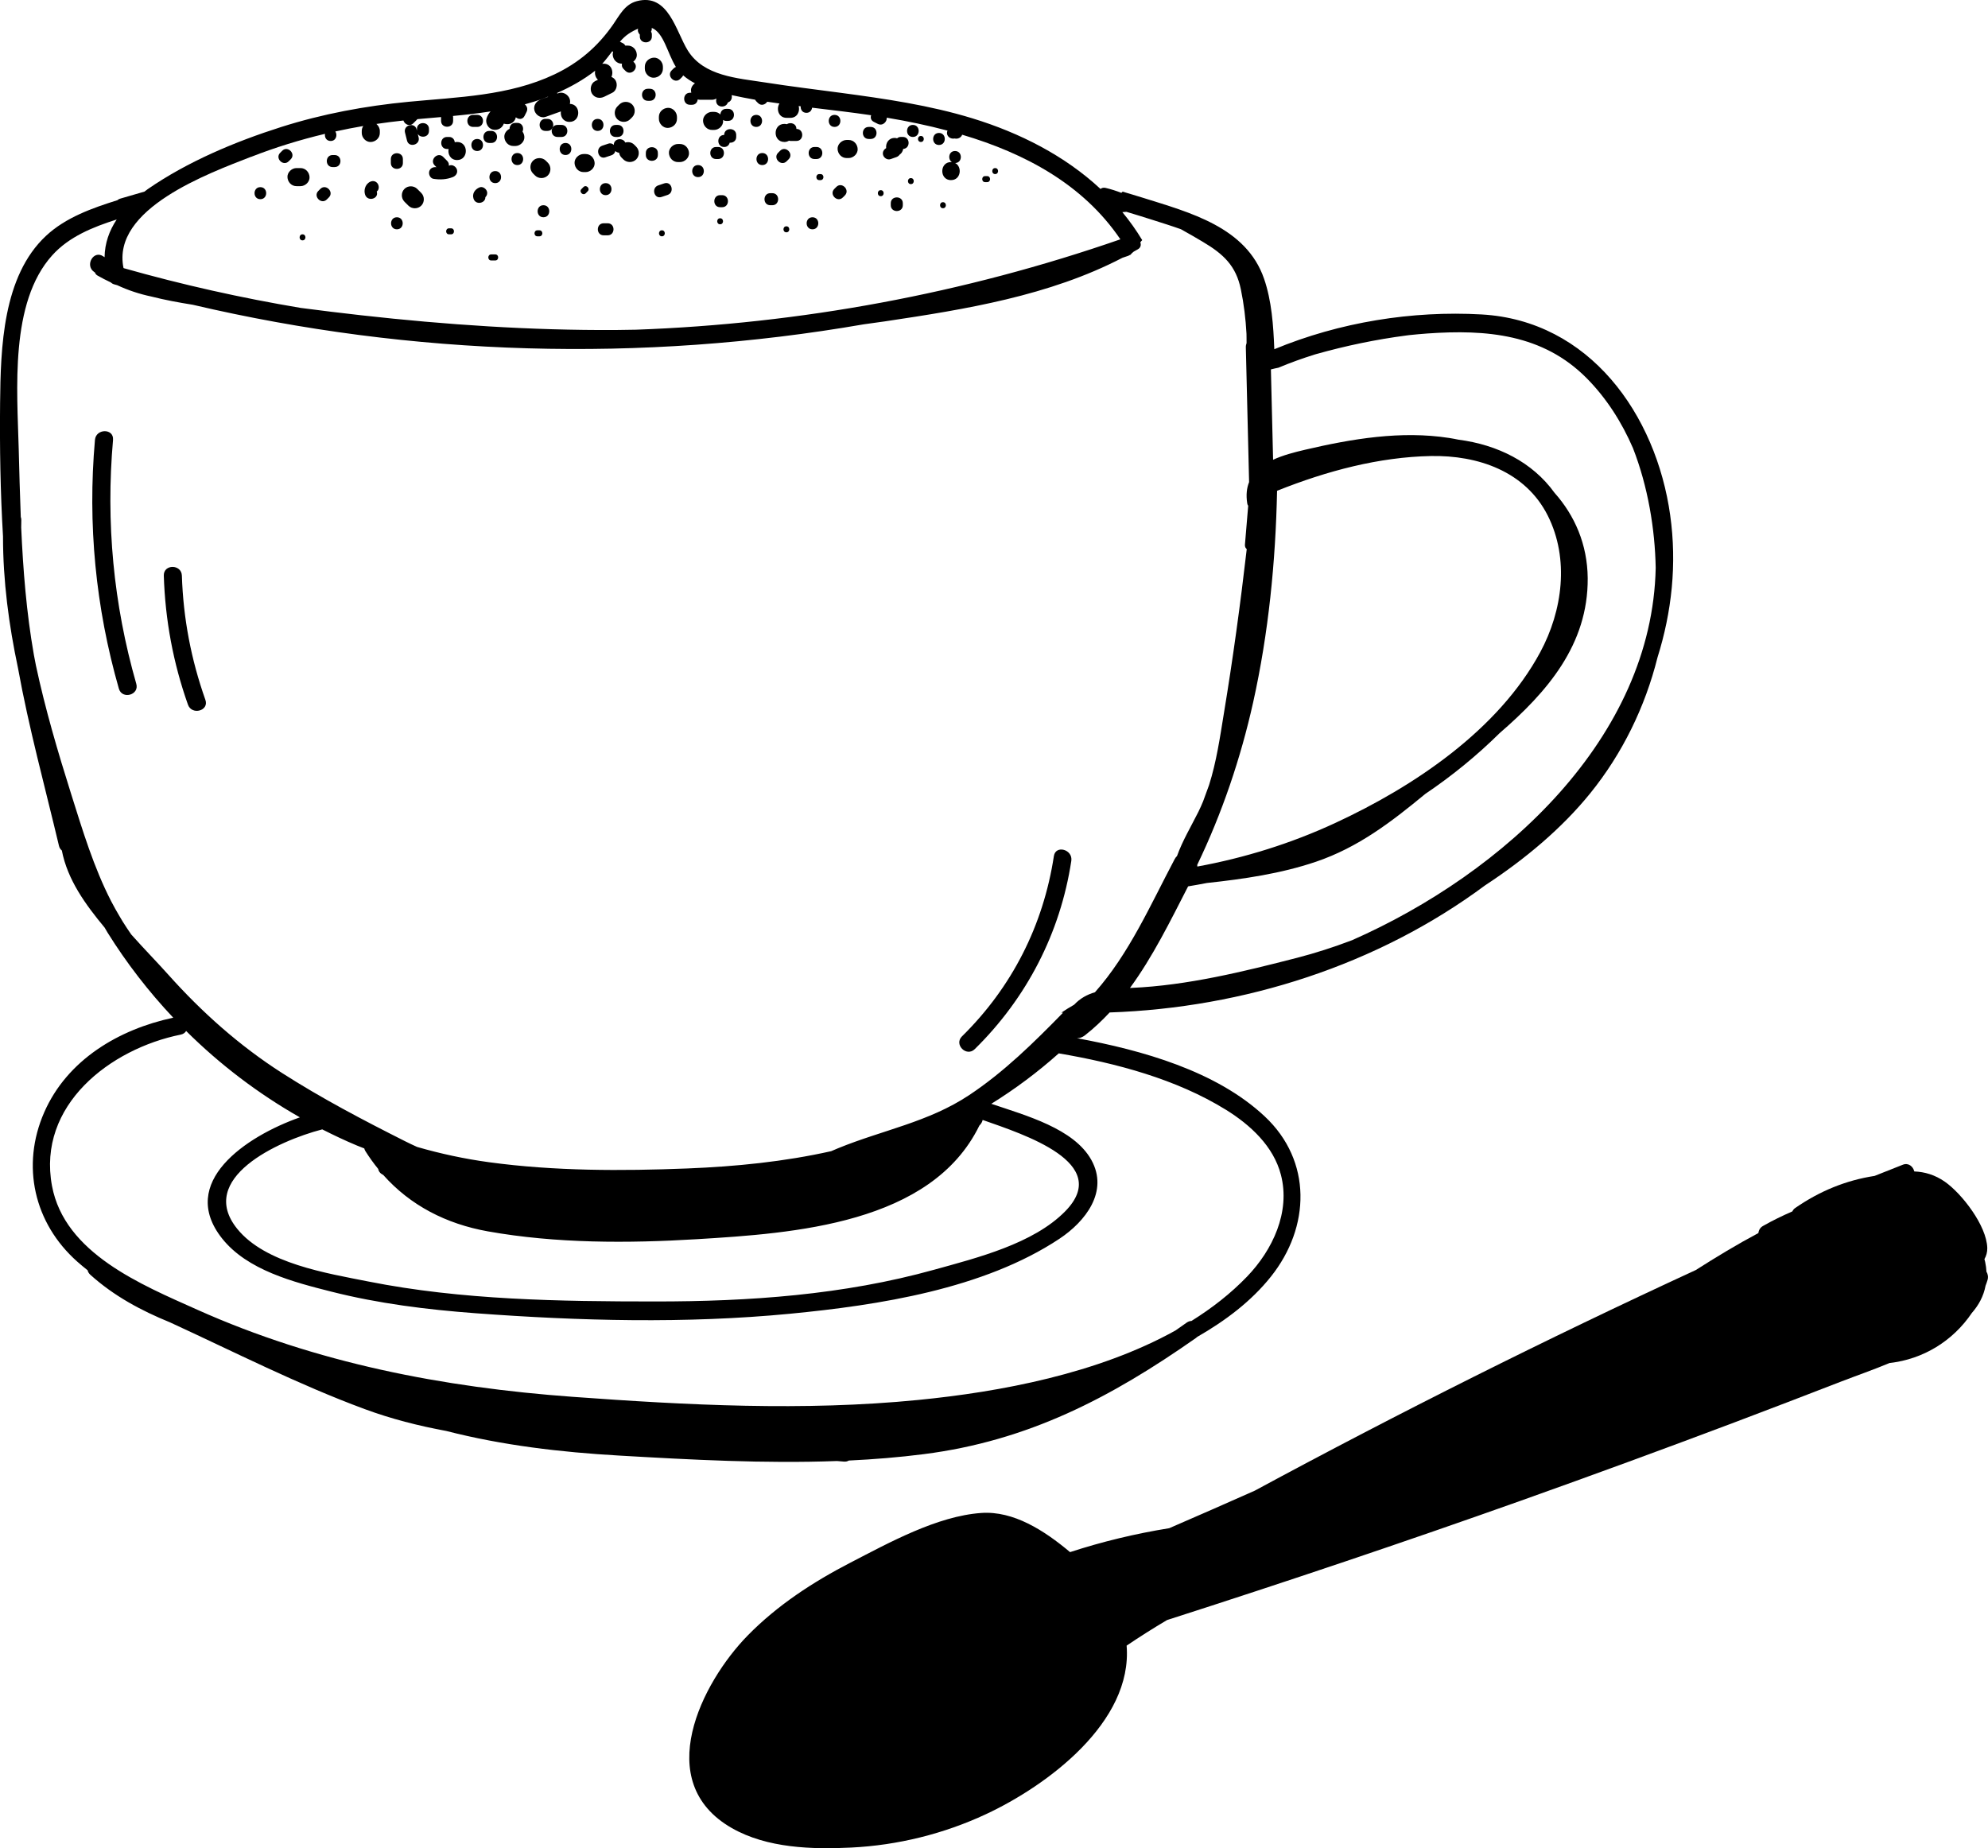 <?xml version="1.0" encoding="UTF-8" standalone="no"?>
<!-- Created with Inkscape (http://www.inkscape.org/) -->

<svg
   xmlns:dc="http://purl.org/dc/elements/1.1/"
   xmlns:cc="http://creativecommons.org/ns#"
   xmlns:rdf="http://www.w3.org/1999/02/22-rdf-syntax-ns#"
   xmlns:svg="http://www.w3.org/2000/svg"
   xmlns="http://www.w3.org/2000/svg"
   xmlns:sodipodi="http://sodipodi.sourceforge.net/DTD/sodipodi-0.dtd"
   xmlns:inkscape="http://www.inkscape.org/namespaces/inkscape"
   width="85.999mm"
   height="79.953mm"
   viewBox="0 0 85.999 79.953"
   version="1.1"
   id="svg2013"
   inkscape:version="0.92.3 (2405546, 2018-03-11)"
   sodipodi:docname="coffee.svg">
  <defs
     id="defs2007" />
  <sodipodi:namedview
     id="base"
     pagecolor="#ffffff"
     bordercolor="#666666"
     borderopacity="1.0"
     inkscape:pageopacity="0.0"
     inkscape:pageshadow="2"
     inkscape:zoom="0.35"
     inkscape:cx="-712.10735"
     inkscape:cy="847.89715"
     inkscape:document-units="mm"
     inkscape:current-layer="layer1"
     showgrid="false"
     inkscape:window-width="3840"
     inkscape:window-height="2066"
     inkscape:window-x="-11"
     inkscape:window-y="-11"
     inkscape:window-maximized="1" />
  <g
     inkscape:label="Layer 1"
     inkscape:groupmode="layer"
     id="layer1"
     transform="translate(-141.543,-293.22)">
    <path
       d="m 227.476,348.238 c -0.007,-0.137 -0.025,-0.278 -0.056,-0.425 -0.011,-0.042 -0.021,-0.083 -0.032,-0.123 0.078,-0.14 0.127,-0.298 0.123,-0.482 -0.025,-0.968 -1.101,-2.354 -1.838,-2.869 -0.427,-0.296 -0.871,-0.425 -1.319,-0.442 -0.049,-0.21 -0.25,-0.389 -0.497,-0.291 l -1.221,0.484 c -1.235,0.189 -2.374,0.655 -3.436,1.39 -0.06,0.04 -0.095,0.091 -0.12,0.145 -0.43,0.188 -0.857,0.394 -1.274,0.632 -0.123,0.07 -0.183,0.186 -0.198,0.306 -0.924,0.492 -1.827,1.039 -2.706,1.599 -6.459,2.98 -12.82,6.164 -19.078,9.544 -1.231,0.547 -2.462,1.089 -3.701,1.624 -1.46,0.235 -2.891,0.579 -4.29,1.035 -1.12,-0.941 -2.45,-1.792 -3.841,-1.694 -1.911,0.134 -3.987,1.285 -5.657,2.148 -1.616,0.835 -3.161,1.84 -4.448,3.154 -1.985,2.027 -4.174,6.334 -0.687,8.329 1.532,0.876 3.488,0.926 5.163,0.844 2.014,-0.098 4.011,-0.594 5.83,-1.443 2.645,-1.233 6.356,-3.976 6.087,-7.293 0.573,-0.387 1.155,-0.754 1.748,-1.106 5.133,-1.647 10.241,-3.363 15.321,-5.169 3.087,-1.099 6.163,-2.227 9.232,-3.384 1.531,-0.579 3.062,-1.165 4.59,-1.758 0.691,-0.267 1.411,-0.515 2.113,-0.809 1.46,-0.163 2.745,-0.957 3.56,-2.166 0.296,-0.336 0.508,-0.727 0.593,-1.179 0.028,-0.077 0.06,-0.153 0.081,-0.232 0.042,-0.13 0.025,-0.264 -0.042,-0.369"
       style="fill:#000000;fill-opacity:1;fill-rule:nonzero;stroke:none;stroke-width:0.035"
       id="path126"
       inkscape:connector-curvature="0" />
    <path
       d="m 168.802,298.379 0.087,-0.087 c 0.149,-0.15 0.149,-0.404 0,-0.553 -0.15,-0.15 -0.403,-0.15 -0.553,0 l -0.087,0.087 c -0.15,0.149 -0.15,0.404 0,0.553 0.15,0.15 0.403,0.15 0.553,0"
       style="fill:#000000;fill-opacity:1;fill-rule:nonzero;stroke:none;stroke-width:0.035"
       id="path148"
       inkscape:connector-curvature="0" />
    <path
       d="m 164.688,300.811 c 0.15,0.149 0.404,0.149 0.553,0 0.15,-0.15 0.15,-0.403 0,-0.553 l -0.087,-0.087 c -0.149,-0.149 -0.403,-0.149 -0.553,0 -0.15,0.15 -0.15,0.403 0,0.553 l 0.087,0.087"
       style="fill:#000000;fill-opacity:1;fill-rule:nonzero;stroke:none;stroke-width:0.035"
       id="path150"
       inkscape:connector-curvature="0" />
    <path
       d="m 159.038,301.945 c 0.058,0.058 0.116,0.115 0.174,0.173 0.15,0.149 0.403,0.15 0.553,0 0.15,-0.149 0.15,-0.403 0,-0.553 -0.058,-0.058 -0.116,-0.115 -0.174,-0.173 -0.15,-0.149 -0.403,-0.15 -0.552,0 -0.15,0.149 -0.15,0.403 0,0.552"
       style="fill:#000000;fill-opacity:1;fill-rule:nonzero;stroke:none;stroke-width:0.035"
       id="path152"
       inkscape:connector-curvature="0" />
    <path
       d="m 160.883,299.666 h 0.066 c -0.043,0.219 0.079,0.478 0.368,0.478 0.503,0 0.504,-0.782 0,-0.782 -0.037,0 -0.07,0.005 -0.101,0.013 -0.012,-0.119 -0.092,-0.23 -0.247,-0.23 h -0.087 c -0.335,0 -0.336,0.521 0,0.521"
       style="fill:#000000;fill-opacity:1;fill-rule:nonzero;stroke:none;stroke-width:0.035"
       id="path154"
       inkscape:connector-curvature="0" />
    <path
       d="m 169.829,296.583 c 0.212,-0.01 0.391,-0.172 0.391,-0.391 v -0.087 c 0,-0.205 -0.18,-0.4 -0.391,-0.391 -0.212,0.01 -0.391,0.172 -0.391,0.391 v 0.087 c 0,0.205 0.18,0.4 0.391,0.391"
       style="fill:#000000;fill-opacity:1;fill-rule:nonzero;stroke:none;stroke-width:0.035"
       id="path156"
       inkscape:connector-curvature="0" />
    <path
       d="m 172.347,298.841 h 0.087 c 0.205,0 0.4,-0.18 0.391,-0.391 l -0.006,-0.042 c 0.037,0.024 0.08,0.042 0.136,0.042 h 0.087 c 0.335,0 0.336,-0.521 0,-0.521 h -0.087 c -0.161,0 -0.242,0.12 -0.249,0.244 -0.069,-0.07 -0.163,-0.114 -0.272,-0.114 h -0.087 c -0.205,0 -0.4,0.18 -0.391,0.391 0.01,0.212 0.172,0.391 0.391,0.391"
       style="fill:#000000;fill-opacity:1;fill-rule:nonzero;stroke:none;stroke-width:0.035"
       id="path158"
       inkscape:connector-curvature="0" />
    <path
       d="m 177.776,299.666 c 0.01,0.212 0.172,0.391 0.391,0.391 h 0.087 c 0.204,0 0.4,-0.18 0.391,-0.391 -0.01,-0.212 -0.172,-0.391 -0.391,-0.391 h -0.087 c -0.204,0 -0.4,0.18 -0.391,0.391"
       style="fill:#000000;fill-opacity:1;fill-rule:nonzero;stroke:none;stroke-width:0.035"
       id="path160"
       inkscape:connector-curvature="0" />
    <path
       d="m 170.48,299.84 c 0.01,0.212 0.172,0.391 0.391,0.391 h 0.087 c 0.205,0 0.4,-0.18 0.391,-0.391 -0.01,-0.212 -0.172,-0.391 -0.391,-0.391 h -0.087 c -0.204,0 -0.4,0.18 -0.391,0.391"
       style="fill:#000000;fill-opacity:1;fill-rule:nonzero;stroke:none;stroke-width:0.035"
       id="path162"
       inkscape:connector-curvature="0" />
    <path
       d="m 153.978,300.882 c 0.009,0.212 0.171,0.391 0.391,0.391 h 0.174 c 0.204,0 0.4,-0.18 0.391,-0.391 -0.01,-0.212 -0.172,-0.391 -0.391,-0.391 h -0.174 c -0.204,0 -0.4,0.18 -0.391,0.391"
       style="fill:#000000;fill-opacity:1;fill-rule:nonzero;stroke:none;stroke-width:0.035"
       id="path164"
       inkscape:connector-curvature="0" />
    <path
       d="m 163.749,299.536 h 0.087 c 0.205,0 0.4,-0.18 0.391,-0.391 -0.004,-0.085 -0.033,-0.165 -0.08,-0.23 0.07,-0.154 -0.002,-0.378 -0.223,-0.378 h -0.087 c -0.166,0 -0.249,0.128 -0.251,0.257 -0.133,0.064 -0.233,0.199 -0.226,0.351 0.01,0.212 0.172,0.391 0.391,0.391"
       style="fill:#000000;fill-opacity:1;fill-rule:nonzero;stroke:none;stroke-width:0.035"
       id="path166"
       inkscape:connector-curvature="0" />
    <path
       d="m 175.474,299.362 c 0.08,0 0.145,-0.023 0.199,-0.056 l 0.061,0.012 h 0.261 c 0.335,0 0.336,-0.521 0,-0.521 0,-0.239 -0.263,-0.305 -0.415,-0.203 -0.033,-0.008 -0.067,-0.014 -0.106,-0.014 -0.503,0 -0.504,0.781 0,0.781"
       style="fill:#000000;fill-opacity:1;fill-rule:nonzero;stroke:none;stroke-width:0.035"
       id="path168"
       inkscape:connector-curvature="0" />
    <path
       d="m 180.065,300.106 c 0.086,-0.03 0.173,-0.061 0.259,-0.092 0.058,-0.021 0.104,-0.059 0.138,-0.105 0.086,-0.056 0.134,-0.148 0.153,-0.247 0.316,-0.019 0.313,-0.518 -0.017,-0.518 h -0.087 c -0.069,0 -0.12,0.025 -0.161,0.06 -0.031,-0.008 -0.063,-0.017 -0.1,-0.017 -0.273,0 -0.397,0.231 -0.373,0.442 -0.103,0.059 -0.167,0.17 -0.133,0.294 0.035,0.128 0.187,0.229 0.32,0.182"
       style="fill:#000000;fill-opacity:1;fill-rule:nonzero;stroke:none;stroke-width:0.035"
       id="path170"
       inkscape:connector-curvature="0" />
    <path
       d="m 170.046,298.276 v 0.087 c 0,0.204 0.18,0.4 0.391,0.391 0.212,-0.01 0.391,-0.172 0.391,-0.391 v -0.087 c 0,-0.204 -0.18,-0.4 -0.391,-0.391 -0.212,0.01 -0.391,0.172 -0.391,0.391"
       style="fill:#000000;fill-opacity:1;fill-rule:nonzero;stroke:none;stroke-width:0.035"
       id="path172"
       inkscape:connector-curvature="0" />
    <path
       d="m 166.789,300.665 h 0.087 c 0.205,0 0.4,-0.18 0.391,-0.391 -0.01,-0.212 -0.172,-0.391 -0.391,-0.391 h -0.087 c -0.204,0 -0.4,0.18 -0.391,0.391 0.01,0.212 0.172,0.391 0.391,0.391"
       style="fill:#000000;fill-opacity:1;fill-rule:nonzero;stroke:none;stroke-width:0.035"
       id="path174"
       inkscape:connector-curvature="0" />
    <path
       d="m 182.683,301.012 c 0.433,0 0.493,-0.579 0.18,-0.739 0.328,-0.007 0.328,-0.52 -0.006,-0.52 -0.281,0 -0.324,0.364 -0.133,0.482 l -0.041,-0.004 c -0.503,0 -0.504,0.782 0,0.782"
       style="fill:#000000;fill-opacity:1;fill-rule:nonzero;stroke:none;stroke-width:0.035"
       id="path176"
       inkscape:connector-curvature="0" />
    <path
       d="m 158.972,300.274 v -0.174 c 0,-0.335 -0.521,-0.336 -0.521,0 v 0.174 c 0,0.335 0.521,0.336 0.521,0"
       style="fill:#000000;fill-opacity:1;fill-rule:nonzero;stroke:none;stroke-width:0.035"
       id="path178"
       inkscape:connector-curvature="0" />
    <path
       d="m 157.84,301.505 0.012,-0.009 c 0.111,-0.086 0.091,-0.277 0,-0.368 -0.11,-0.11 -0.258,-0.087 -0.369,0 -0.151,0.118 -0.206,0.336 -0.145,0.516 0.107,0.316 0.61,0.18 0.502,-0.138"
       style="fill:#000000;fill-opacity:1;fill-rule:nonzero;stroke:none;stroke-width:0.035"
       id="path180"
       inkscape:connector-curvature="0" />
    <path
       d="m 162.29,301.325 c -0.2,0.081 -0.334,0.27 -0.262,0.491 0.094,0.291 0.519,0.199 0.511,-0.064 0.063,-0.062 0.098,-0.147 0.071,-0.245 -0.034,-0.124 -0.189,-0.235 -0.32,-0.182"
       style="fill:#000000;fill-opacity:1;fill-rule:nonzero;stroke:none;stroke-width:0.035"
       id="path182"
       inkscape:connector-curvature="0" />
    <path
       d="m 165.052,302.098 c -0.335,0 -0.336,0.521 0,0.521 0.335,0 0.336,-0.521 0,-0.521"
       style="fill:#000000;fill-opacity:1;fill-rule:nonzero;stroke:none;stroke-width:0.035"
       id="path184"
       inkscape:connector-curvature="0" />
    <path
       d="m 170.281,301.152 c -0.087,0.029 -0.174,0.058 -0.261,0.087 -0.316,0.105 -0.181,0.609 0.139,0.502 0.087,-0.029 0.174,-0.058 0.261,-0.087 0.316,-0.105 0.181,-0.609 -0.139,-0.502"
       style="fill:#000000;fill-opacity:1;fill-rule:nonzero;stroke:none;stroke-width:0.035"
       id="path186"
       inkscape:connector-curvature="0" />
    <path
       d="m 174.519,300.361 c 0.335,0 0.336,-0.521 0,-0.521 -0.335,0 -0.336,0.521 0,0.521"
       style="fill:#000000;fill-opacity:1;fill-rule:nonzero;stroke:none;stroke-width:0.035"
       id="path188"
       inkscape:connector-curvature="0" />
    <path
       d="m 174.866,302.098 h 0.087 c 0.335,0 0.336,-0.521 0,-0.521 h -0.087 c -0.335,0 -0.336,0.521 0,0.521"
       style="fill:#000000;fill-opacity:1;fill-rule:nonzero;stroke:none;stroke-width:0.035"
       id="path190"
       inkscape:connector-curvature="0" />
    <path
       d="m 172.782,301.663 h -0.087 c -0.335,0 -0.335,0.521 0,0.521 h 0.087 c 0.335,0 0.336,-0.521 0,-0.521"
       style="fill:#000000;fill-opacity:1;fill-rule:nonzero;stroke:none;stroke-width:0.035"
       id="path192"
       inkscape:connector-curvature="0" />
    <path
       d="m 167.831,302.879 h -0.174 c -0.335,0 -0.336,0.521 0,0.521 h 0.174 c 0.335,0 0.336,-0.521 0,-0.521"
       style="fill:#000000;fill-opacity:1;fill-rule:nonzero;stroke:none;stroke-width:0.035"
       id="path194"
       inkscape:connector-curvature="0" />
    <path
       d="m 167.744,301.142 c -0.335,0 -0.336,0.521 0,0.521 0.335,0 0.336,-0.521 0,-0.521"
       style="fill:#000000;fill-opacity:1;fill-rule:nonzero;stroke:none;stroke-width:0.035"
       id="path196"
       inkscape:connector-curvature="0" />
    <path
       d="m 158.712,302.619 c -0.335,0 -0.336,0.521 0,0.521 0.336,0 0.336,-0.521 0,-0.521"
       style="fill:#000000;fill-opacity:1;fill-rule:nonzero;stroke:none;stroke-width:0.035"
       id="path198"
       inkscape:connector-curvature="0" />
    <path
       d="m 155.682,301.848 0.087,-0.087 c 0.238,-0.238 -0.131,-0.606 -0.368,-0.369 l -0.087,0.087 c -0.238,0.237 0.131,0.606 0.368,0.369"
       style="fill:#000000;fill-opacity:1;fill-rule:nonzero;stroke:none;stroke-width:0.035"
       id="path200"
       inkscape:connector-curvature="0" />
    <path
       d="m 152.806,301.837 c 0.335,0 0.336,-0.521 0,-0.521 -0.335,0 -0.336,0.521 0,0.521"
       style="fill:#000000;fill-opacity:1;fill-rule:nonzero;stroke:none;stroke-width:0.035"
       id="path202"
       inkscape:connector-curvature="0" />
    <path
       d="m 155.932,300.448 h 0.087 c 0.335,0 0.336,-0.521 0,-0.521 h -0.087 c -0.335,0 -0.336,0.521 0,0.521"
       style="fill:#000000;fill-opacity:1;fill-rule:nonzero;stroke:none;stroke-width:0.035"
       id="path204"
       inkscape:connector-curvature="0" />
    <path
       d="m 162.186,299.232 c -0.335,0 -0.336,0.521 0,0.521 0.335,0 0.336,-0.521 0,-0.521"
       style="fill:#000000;fill-opacity:1;fill-rule:nonzero;stroke:none;stroke-width:0.035"
       id="path206"
       inkscape:connector-curvature="0" />
    <path
       d="m 159.15,299.302 c 0.081,0.325 0.584,0.187 0.502,-0.139 -0.013,-0.051 -0.025,-0.102 -0.038,-0.153 0.113,0.199 0.486,0.159 0.486,-0.126 v -0.087 c 0,-0.335 -0.521,-0.336 -0.521,0 v 0.075 l -0.014,-0.056 c -0.082,-0.325 -0.584,-0.188 -0.502,0.138 0.029,0.116 0.058,0.231 0.087,0.347"
       style="fill:#000000;fill-opacity:1;fill-rule:nonzero;stroke:none;stroke-width:0.035"
       id="path208"
       inkscape:connector-curvature="0" />
    <path
       d="m 160.293,300.956 c 0.284,0.045 0.566,0.031 0.836,-0.075 0.131,-0.051 0.222,-0.175 0.182,-0.321 -0.035,-0.125 -0.189,-0.234 -0.321,-0.182 l -0.031,0.011 c 0.01,-0.07 -0.007,-0.143 -0.071,-0.208 -0.058,-0.058 -0.115,-0.116 -0.173,-0.174 -0.237,-0.238 -0.605,0.13 -0.368,0.368 l 0.077,0.078 c -0.136,-0.019 -0.273,0.038 -0.313,0.182 -0.034,0.124 0.042,0.298 0.182,0.321"
       style="fill:#000000;fill-opacity:1;fill-rule:nonzero;stroke:none;stroke-width:0.035"
       id="path210"
       inkscape:connector-curvature="0" />
    <path
       d="m 163.923,299.84 c -0.335,0 -0.336,0.521 0,0.521 0.335,0 0.336,-0.521 0,-0.521"
       style="fill:#000000;fill-opacity:1;fill-rule:nonzero;stroke:none;stroke-width:0.035"
       id="path212"
       inkscape:connector-curvature="0" />
    <path
       d="m 165.66,299.145 h 0.174 c 0.335,0 0.336,-0.521 0,-0.521 h -0.174 c -0.335,0 -0.335,0.521 0,0.521"
       style="fill:#000000;fill-opacity:1;fill-rule:nonzero;stroke:none;stroke-width:0.035"
       id="path214"
       inkscape:connector-curvature="0" />
    <path
       d="m 167.733,300.024 c 0.087,-0.029 0.174,-0.058 0.261,-0.087 0.098,-0.033 0.149,-0.105 0.168,-0.184 0.043,0.044 0.102,0.068 0.164,0.074 0.014,0.075 0.042,0.147 0.098,0.203 l 0.087,0.087 c 0.149,0.149 0.404,0.149 0.553,0 0.15,-0.15 0.15,-0.403 0,-0.553 l -0.087,-0.087 c -0.102,-0.102 -0.252,-0.129 -0.385,-0.091 -0.097,-0.222 -0.495,-0.188 -0.498,0.103 -0.056,-0.057 -0.135,-0.088 -0.237,-0.054 -0.087,0.029 -0.174,0.058 -0.26,0.087 -0.316,0.106 -0.181,0.609 0.138,0.503"
       style="fill:#000000;fill-opacity:1;fill-rule:nonzero;stroke:none;stroke-width:0.035"
       id="path216"
       inkscape:connector-curvature="0" />
    <path
       d="m 172.608,300.1 c 0.336,0 0.336,-0.521 0,-0.521 h -0.087 c -0.335,0 -0.336,0.521 0,0.521 h 0.087"
       style="fill:#000000;fill-opacity:1;fill-rule:nonzero;stroke:none;stroke-width:0.035"
       id="path218"
       inkscape:connector-curvature="0" />
    <path
       d="m 174.258,298.711 c 0.335,0 0.336,-0.521 0,-0.521 -0.335,0 -0.336,0.521 0,0.521"
       style="fill:#000000;fill-opacity:1;fill-rule:nonzero;stroke:none;stroke-width:0.035"
       id="path220"
       inkscape:connector-curvature="0" />
    <path
       d="m 176.69,303.14 c 0.335,0 0.336,-0.521 0,-0.521 -0.335,0 -0.336,0.521 0,0.521"
       style="fill:#000000;fill-opacity:1;fill-rule:nonzero;stroke:none;stroke-width:0.035"
       id="path222"
       inkscape:connector-curvature="0" />
    <path
       d="m 180.077,302.011 v 0.087 c 0,0.335 0.521,0.336 0.521,0 v -0.087 c 0,-0.335 -0.521,-0.336 -0.521,0"
       style="fill:#000000;fill-opacity:1;fill-rule:nonzero;stroke:none;stroke-width:0.035"
       id="path224"
       inkscape:connector-curvature="0" />
    <path
       d="m 176.777,300.1 h 0.087 c 0.335,0 0.336,-0.521 0,-0.521 h -0.087 c -0.335,0 -0.336,0.521 0,0.521"
       style="fill:#000000;fill-opacity:1;fill-rule:nonzero;stroke:none;stroke-width:0.035"
       id="path226"
       inkscape:connector-curvature="0" />
    <path
       d="m 177.722,301.306 -0.087,0.087 c -0.237,0.237 0.131,0.606 0.368,0.369 l 0.087,-0.087 c 0.237,-0.238 -0.131,-0.606 -0.369,-0.369"
       style="fill:#000000;fill-opacity:1;fill-rule:nonzero;stroke:none;stroke-width:0.035"
       id="path228"
       inkscape:connector-curvature="0" />
    <path
       d="m 177.645,298.711 c 0.335,0 0.336,-0.521 0,-0.521 -0.335,0 -0.335,0.521 0,0.521"
       style="fill:#000000;fill-opacity:1;fill-rule:nonzero;stroke:none;stroke-width:0.035"
       id="path230"
       inkscape:connector-curvature="0" />
    <path
       d="m 154.63,303.357 c -0.168,0 -0.168,0.261 0,0.261 0.168,0 0.168,-0.261 0,-0.261"
       style="fill:#000000;fill-opacity:1;fill-rule:nonzero;stroke:none;stroke-width:0.035"
       id="path232"
       inkscape:connector-curvature="0" />
    <path
       d="m 161.056,303.097 h -0.087 c -0.168,0 -0.168,0.26 0,0.26 h 0.087 c 0.168,0 0.168,-0.26 0,-0.26"
       style="fill:#000000;fill-opacity:1;fill-rule:nonzero;stroke:none;stroke-width:0.035"
       id="path234"
       inkscape:connector-curvature="0" />
    <path
       d="m 162.967,304.226 h -0.174 c -0.168,0 -0.168,0.261 0,0.261 h 0.174 c 0.168,0 0.168,-0.261 0,-0.261"
       style="fill:#000000;fill-opacity:1;fill-rule:nonzero;stroke:none;stroke-width:0.035"
       id="path236"
       inkscape:connector-curvature="0" />
    <path
       d="m 164.878,303.183 h -0.087 c -0.168,0 -0.168,0.26 0,0.26 h 0.087 c 0.168,0 0.168,-0.26 0,-0.26"
       style="fill:#000000;fill-opacity:1;fill-rule:nonzero;stroke:none;stroke-width:0.035"
       id="path238"
       inkscape:connector-curvature="0" />
    <path
       d="m 166.783,301.311 -0.087,0.087 c -0.119,0.119 0.066,0.303 0.184,0.184 l 0.087,-0.087 c 0.119,-0.119 -0.065,-0.303 -0.184,-0.184"
       style="fill:#000000;fill-opacity:1;fill-rule:nonzero;stroke:none;stroke-width:0.035"
       id="path240"
       inkscape:connector-curvature="0" />
    <path
       d="m 170.176,303.183 c -0.168,0 -0.168,0.26 0,0.26 0.168,0 0.168,-0.26 0,-0.26"
       style="fill:#000000;fill-opacity:1;fill-rule:nonzero;stroke:none;stroke-width:0.035"
       id="path242"
       inkscape:connector-curvature="0" />
    <path
       d="m 172.695,302.662 c -0.168,0 -0.168,0.261 0,0.261 0.168,0 0.168,-0.261 0,-0.261"
       style="fill:#000000;fill-opacity:1;fill-rule:nonzero;stroke:none;stroke-width:0.035"
       id="path244"
       inkscape:connector-curvature="0" />
    <path
       d="m 175.561,303.01 c -0.168,0 -0.168,0.26 0,0.26 0.168,0 0.168,-0.26 0,-0.26"
       style="fill:#000000;fill-opacity:1;fill-rule:nonzero;stroke:none;stroke-width:0.035"
       id="path246"
       inkscape:connector-curvature="0" />
    <path
       d="m 179.643,301.707 c 0.168,0 0.168,-0.26 0,-0.26 -0.168,0 -0.168,0.26 0,0.26"
       style="fill:#000000;fill-opacity:1;fill-rule:nonzero;stroke:none;stroke-width:0.035"
       id="path248"
       inkscape:connector-curvature="0" />
    <path
       d="m 176.984,300.751 c -0.168,0 -0.168,0.261 0,0.261 h 0.054 c 0.168,0 0.168,-0.261 0,-0.261 h -0.054"
       style="fill:#000000;fill-opacity:1;fill-rule:nonzero;stroke:none;stroke-width:0.035"
       id="path250"
       inkscape:connector-curvature="0" />
    <path
       d="m 180.946,300.925 c -0.168,0 -0.168,0.26 0,0.26 0.168,0 0.168,-0.26 0,-0.26"
       style="fill:#000000;fill-opacity:1;fill-rule:nonzero;stroke:none;stroke-width:0.035"
       id="path252"
       inkscape:connector-curvature="0" />
    <path
       d="m 182.335,301.967 c -0.168,0 -0.168,0.261 0,0.261 0.168,0 0.168,-0.261 0,-0.261"
       style="fill:#000000;fill-opacity:1;fill-rule:nonzero;stroke:none;stroke-width:0.035"
       id="path254"
       inkscape:connector-curvature="0" />
    <path
       d="m 184.159,301.099 h 0.087 c 0.168,0 0.168,-0.261 0,-0.261 h -0.087 c -0.168,0 -0.168,0.261 0,0.261"
       style="fill:#000000;fill-opacity:1;fill-rule:nonzero;stroke:none;stroke-width:0.035"
       id="path256"
       inkscape:connector-curvature="0" />
    <path
       d="m 181.38,299.362 c 0.168,0 0.168,-0.26 0,-0.26 -0.168,0 -0.168,0.26 0,0.26"
       style="fill:#000000;fill-opacity:1;fill-rule:nonzero;stroke:none;stroke-width:0.035"
       id="path258"
       inkscape:connector-curvature="0" />
    <path
       d="m 184.593,300.751 c 0.168,0 0.168,-0.26 0,-0.26 -0.168,0 -0.168,0.26 0,0.26"
       style="fill:#000000;fill-opacity:1;fill-rule:nonzero;stroke:none;stroke-width:0.035"
       id="path260"
       inkscape:connector-curvature="0" />
    <path
       d="m 162.012,298.711 h 0.174 c 0.335,0 0.336,-0.521 0,-0.521 h -0.174 c -0.335,0 -0.336,0.521 0,0.521"
       style="fill:#000000;fill-opacity:1;fill-rule:nonzero;stroke:none;stroke-width:0.035"
       id="path262"
       inkscape:connector-curvature="0" />
    <path
       d="m 154.032,300.198 0.087,-0.087 c 0.237,-0.237 -0.131,-0.606 -0.368,-0.369 l -0.087,0.087 c -0.237,0.237 0.131,0.606 0.368,0.368"
       style="fill:#000000;fill-opacity:1;fill-rule:nonzero;stroke:none;stroke-width:0.035"
       id="path264"
       inkscape:connector-curvature="0" />
    <path
       d="m 200.03,333.894 c -0.794,0.301 -1.591,0.559 -2.381,0.762 -2.321,0.598 -4.755,1.196 -7.151,1.3 l -0.074,0.004 c 0.992,-1.354 1.75,-2.905 2.516,-4.396 0.272,-0.044 0.543,-0.094 0.815,-0.146 1.595,-0.172 3.189,-0.403 4.713,-0.918 1.834,-0.622 3.27,-1.728 4.734,-2.937 1.15,-0.775 2.226,-1.653 3.214,-2.628 2.05,-1.774 3.831,-3.821 3.81,-6.705 -0.014,-1.461 -0.561,-2.709 -1.436,-3.692 -0.96,-1.333 -2.473,-2.079 -4.152,-2.297 -0.134,-0.028 -0.268,-0.053 -0.402,-0.074 -2.085,-0.324 -4.209,0.035 -6.241,0.51 -0.462,0.108 -0.953,0.236 -1.379,0.432 l -0.095,-3.908 c 0.109,-0.027 0.215,-0.053 0.325,-0.074 0.504,-0.211 1.023,-0.399 1.549,-0.564 l 0.06,-0.018 0.032,-0.009 c 1.274,-0.358 2.572,-0.63 3.888,-0.802 0.042,-0.006 0.088,-0.011 0.131,-0.017 0.261,-0.027 0.519,-0.051 0.78,-0.07 2.554,-0.18 4.999,0.022 6.893,1.932 0.861,0.869 1.52,1.907 2.004,3.025 0.649,1.662 0.953,3.506 0.984,5.182 -0.152,7.356 -6.555,13.206 -13.134,16.107 z m -11.117,2.25 c -0.346,0.102 -0.64,0.262 -0.905,0.541 -0.187,0.107 -0.371,0.219 -0.551,0.342 l 0.072,0.003 c -1.262,1.291 -2.557,2.568 -4.065,3.568 -1.764,1.17 -3.741,1.508 -5.663,2.294 -0.101,0.041 -0.201,0.084 -0.302,0.128 -2.04,0.457 -4.134,0.665 -6.224,0.748 -2.844,0.112 -5.744,0.115 -8.568,-0.269 -1.062,-0.144 -2.103,-0.368 -3.12,-0.662 -0.176,-0.079 -0.352,-0.162 -0.53,-0.252 -1.807,-0.91 -3.614,-1.857 -5.318,-2.95 -1.845,-1.183 -3.457,-2.62 -4.916,-4.251 -0.468,-0.523 -1.041,-1.109 -1.603,-1.739 -0.127,-0.183 -0.25,-0.368 -0.368,-0.557 -0.115,-0.19 -0.227,-0.382 -0.336,-0.575 l -0.002,-0.005 c -0.057,-0.101 -0.11,-0.203 -0.164,-0.304 -0.753,-1.464 -1.232,-3.058 -1.726,-4.625 -0.58,-1.84 -1.126,-3.693 -1.527,-5.571 -0.029,-0.157 -0.062,-0.312 -0.09,-0.469 -0.319,-1.816 -0.465,-3.656 -0.547,-5.499 0.002,-0.104 0.001,-0.207 0.005,-0.311 0.002,-0.055 -0.007,-0.103 -0.023,-0.146 -0.039,-0.98 -0.064,-1.96 -0.089,-2.937 -0.066,-2.551 -0.396,-6.331 1.447,-8.378 0.734,-0.815 1.763,-1.224 2.792,-1.553 -0.322,0.483 -0.517,1.027 -0.525,1.632 l -0.059,-0.038 c -0.415,-0.287 -0.806,0.391 -0.394,0.675 l 0.036,0.024 c 0.018,0.05 0.049,0.097 0.109,0.131 0.188,0.108 0.378,0.205 0.571,0.295 0.041,0.037 0.088,0.069 0.152,0.087 0.044,0.013 0.089,0.024 0.133,0.037 0.468,0.219 0.961,0.382 1.47,0.489 0.588,0.15 1.189,0.26 1.797,0.357 9.514,2.232 19.421,2.51 29.023,0.847 0.306,-0.042 0.611,-0.083 0.917,-0.128 3.493,-0.521 7.118,-1.108 10.279,-2.752 0.079,-0.027 0.158,-0.053 0.236,-0.08 0.036,-0.013 0.067,-0.03 0.095,-0.048 l 0.007,0.007 c 0.042,-0.055 0.092,-0.101 0.145,-0.143 0.06,-0.035 0.123,-0.067 0.183,-0.103 0.127,-0.072 0.145,-0.195 0.106,-0.3 0.025,-0.035 0.053,-0.067 0.081,-0.096 -0.258,-0.43 -0.546,-0.833 -0.859,-1.211 0.058,-0.008 0.116,-0.012 0.175,-0.014 0.377,0.115 0.758,0.229 1.132,0.35 0.399,0.128 0.815,0.256 1.228,0.404 0.349,0.19 0.674,0.385 0.945,0.544 0.903,0.535 1.439,1.043 1.647,2.058 0.131,0.633 0.208,1.274 0.243,1.918 0.004,0.05 0,0.206 0.004,0.403 -0.021,0.058 -0.035,0.121 -0.032,0.194 0.046,1.941 0.095,3.881 0.141,5.822 -0.102,0.254 -0.138,0.555 -0.081,0.917 0.004,0.045 0.021,0.078 0.042,0.106 -0.046,0.561 -0.092,1.121 -0.141,1.682 -0.007,0.088 0.025,0.151 0.078,0.193 -0.275,2.381 -0.6,4.756 -0.991,7.122 -0.169,1.036 -0.321,2.086 -0.639,3.085 -0.085,0.236 -0.169,0.472 -0.258,0.706 -0.064,0.151 -0.127,0.301 -0.201,0.448 -0.332,0.66 -0.691,1.259 -0.928,1.918 -0.039,0.037 -0.074,0.08 -0.102,0.136 -1.034,1.953 -1.968,4.092 -3.448,5.757 z m -33.43,5.933 c 0.492,0.249 0.99,0.486 1.499,0.698 0.105,0.044 0.212,0.084 0.319,0.126 0.01,0.038 0.024,0.078 0.049,0.117 0.172,0.273 0.357,0.529 0.553,0.77 0.017,0.096 0.074,0.183 0.183,0.241 l 0.033,0.017 c 1.172,1.319 2.721,2.121 4.534,2.444 2.945,0.525 6.055,0.518 9.031,0.338 4.199,-0.255 10.144,-0.654 12.226,-4.916 l 0.046,-0.051 c 0.051,-0.062 0.082,-0.128 0.095,-0.192 1.803,0.634 5.623,1.858 3.575,3.949 -1.383,1.412 -3.826,2.018 -5.676,2.532 -3.92,1.091 -8.009,1.374 -12.063,1.372 -4.117,-10e-4 -8.366,-0.059 -12.415,-0.865 -1.783,-0.355 -4.455,-0.774 -5.669,-2.28 -1.754,-2.176 1.742,-3.796 3.678,-4.299 z m 39.093,-0.848 c 1.051,0.652 2.057,1.572 2.378,2.813 0.42,1.613 -0.363,3.258 -1.464,4.403 -0.706,0.734 -1.52,1.367 -2.406,1.92 -0.064,10e-4 -0.131,0.021 -0.201,0.068 -0.162,0.115 -0.328,0.23 -0.49,0.344 -3.358,1.866 -7.579,2.656 -11.133,3.006 -4.952,0.488 -9.989,0.225 -14.941,-0.136 -5.608,-0.409 -11.09,-1.46 -16.244,-3.769 -2.41,-1.08 -5.74,-2.439 -6.283,-5.357 -0.65,-3.494 2.522,-5.929 5.569,-6.543 0.114,-0.023 0.189,-0.082 0.234,-0.157 1.466,1.456 3.126,2.715 4.921,3.736 -2.341,0.825 -5.286,2.813 -3.369,5.235 1.094,1.381 3.104,1.893 4.727,2.304 2.042,0.518 4.143,0.779 6.241,0.935 4.501,0.334 9.098,0.456 13.595,0.023 3.834,-0.37 8.382,-1.068 11.661,-3.243 1.124,-0.746 2.144,-2.043 1.382,-3.413 -0.753,-1.353 -2.814,-1.916 -4.327,-2.427 1.022,-0.635 1.997,-1.36 2.918,-2.182 2.475,0.422 5.081,1.109 7.233,2.441 z m -42.175,-41.221 c 1.046,-0.41 2.115,-0.739 3.201,-0.998 -0.024,0.145 0.055,0.309 0.244,0.309 0.238,0 0.304,-0.26 0.204,-0.412 0.4,-0.088 0.803,-0.167 1.208,-0.236 -0.041,0.061 -0.066,0.133 -0.066,0.214 v 0.087 c 0,0.205 0.18,0.4 0.391,0.391 0.212,-0.01 0.391,-0.172 0.391,-0.391 v -0.087 c 0,-0.116 -0.059,-0.229 -0.149,-0.303 0.388,-0.058 0.778,-0.107 1.169,-0.149 0.054,0.165 0.269,0.281 0.429,0.12 0.058,-0.058 0.115,-0.116 0.173,-0.174 l 0.003,-0.005 c 0.341,-0.031 0.682,-0.061 1.024,-0.09 v 0.167 c 0,0.335 0.521,0.336 0.521,0 v -0.174 l -0.008,-0.04 c 0.545,-0.051 1.089,-0.113 1.628,-0.197 -0.079,0.086 -0.14,0.189 -0.175,0.306 -0.058,0.196 0.07,0.434 0.273,0.48 0.204,0.047 0.405,-0.058 0.474,-0.255 l 0.008,-10e-4 c 0.178,0.053 0.369,0.014 0.472,-0.163 0.02,-0.034 0.032,-0.073 0.04,-0.114 0.114,0.097 0.294,0.111 0.379,-0.059 0.029,-0.058 0.058,-0.116 0.087,-0.174 0.066,-0.132 0.013,-0.253 -0.077,-0.326 0.284,-0.078 0.567,-0.165 0.845,-0.268 0.054,-0.02 0.106,-0.044 0.16,-0.065 l -0.003,0.012 c -0.103,0.037 -0.206,0.073 -0.31,0.11 -0.199,0.071 -0.332,0.266 -0.273,0.48 0.053,0.193 0.281,0.344 0.48,0.273 0.221,-0.078 0.442,-0.157 0.663,-0.236 -0.03,0.214 0.094,0.453 0.373,0.453 0.498,0 0.503,-0.765 0.014,-0.78 0.015,-0.06 0.018,-0.126 -7.1e-4,-0.193 -0.053,-0.193 -0.281,-0.344 -0.48,-0.273 l -0.045,0.016 -0.037,-0.017 c 0.587,-0.256 1.148,-0.571 1.655,-0.965 l 0.003,-0.003 c -0.028,0.141 0.012,0.296 0.121,0.391 l -0.122,0.06 c -0.189,0.093 -0.241,0.362 -0.14,0.535 0.113,0.193 0.345,0.234 0.535,0.14 l 0.348,-0.171 c 0.189,-0.093 0.242,-0.362 0.14,-0.535 -0.044,-0.075 -0.108,-0.12 -0.178,-0.15 0.107,-0.231 -0.004,-0.573 -0.337,-0.573 l -0.062,0.006 c 0.151,-0.169 0.294,-0.357 0.436,-0.544 l 0.021,0.016 0.017,0.008 c -0.013,0.039 -0.022,0.08 -0.02,0.122 0.01,0.212 0.172,0.391 0.391,0.391 h 0.011 c -0.018,0.075 -0.005,0.157 0.066,0.228 l 0.087,0.087 c 0.237,0.237 0.606,-0.131 0.369,-0.368 l -0.033,-0.033 c 0.093,-0.072 0.158,-0.183 0.152,-0.305 -0.009,-0.212 -0.171,-0.391 -0.391,-0.391 h -0.109 c -0.021,-0.04 -0.05,-0.076 -0.103,-0.103 -0.043,-0.021 -0.085,-0.043 -0.128,-0.065 0.121,-0.137 0.246,-0.258 0.38,-0.346 0.15,-0.098 0.284,-0.169 0.407,-0.217 -0.03,0.094 0.008,0.19 0.074,0.256 v 0.083 c 0,0.335 0.521,0.336 0.521,0 v -0.087 c 0,-0.051 -0.015,-0.092 -0.036,-0.128 0.031,-0.052 0.038,-0.107 0.03,-0.159 0.523,0.205 0.68,1.105 1.046,1.69 -0.033,0.012 -0.065,0.032 -0.096,0.062 l -0.087,0.087 c -0.237,0.237 0.131,0.606 0.368,0.369 l 0.087,-0.087 0.043,-0.066 c 0.155,0.135 0.327,0.247 0.509,0.343 -0.105,0.072 -0.178,0.19 -0.172,0.321 l 0.014,0.087 h -0.057 c -0.335,0 -0.335,0.521 0,0.521 h 0.087 c 0.155,0 0.235,-0.112 0.247,-0.232 0.032,0.009 0.065,0.015 0.1,0.015 h 0.521 c 0.066,0 0.13,-0.021 0.188,-0.053 -0.007,0.031 -0.012,0.063 -0.012,0.096 -0.001,0.307 0.432,0.33 0.506,0.074 0.142,-0.042 0.198,-0.19 0.165,-0.318 0.337,0.073 0.675,0.14 1.016,0.199 l 0.037,0.056 0.087,0.087 c 0.138,0.138 0.316,0.07 0.399,-0.056 0.176,0.027 0.353,0.052 0.53,0.076 -0.15,0.229 -0.047,0.621 0.31,0.621 h 0.161 c 0.304,0 0.423,-0.285 0.36,-0.511 l 0.087,0.011 c -0.01,0.137 0.07,0.283 0.248,0.283 0.151,0 0.23,-0.106 0.245,-0.222 0.855,0.103 1.71,0.201 2.554,0.326 -0.035,0.103 -0.013,0.22 0.113,0.285 l 0.173,0.088 c 0.213,0.109 0.405,-0.089 0.39,-0.267 0.876,0.146 1.76,0.329 2.631,0.56 l -0.014,0.029 c -0.061,0.22 0.151,0.35 0.322,0.311 0.128,0.033 0.278,-0.033 0.324,-0.163 2.709,0.804 5.229,2.141 6.844,4.525 -6.767,2.349 -13.842,3.654 -20.953,3.91 -0.29,0.005 -0.58,0.011 -0.87,0.013 -3.679,0.021 -7.352,-0.228 -11.007,-0.636 -0.876,-0.098 -1.749,-0.205 -2.623,-0.319 -2.574,-0.431 -5.129,-1.002 -7.651,-1.717 l -0.02,-0.01 c -0.53,-2.567 3.688,-4.094 5.513,-4.809 z m 44.387,14.444 c 2.159,-0.865 4.424,-1.461 6.653,-1.504 2.032,-0.039 4.092,0.659 5.059,2.581 0.938,1.87 0.639,4.109 -0.325,5.901 -1.817,3.376 -5.479,5.823 -8.879,7.396 -1.905,0.882 -3.909,1.506 -5.958,1.881 l -0.004,-0.073 c 1.076,-2.237 1.88,-4.612 2.42,-7.035 0.667,-3.001 0.97,-6.076 1.034,-9.147 z m 17.007,1.062 c -0.61,-4.369 -3.493,-8.428 -8.163,-8.691 -2.995,-0.169 -6.135,0.332 -8.964,1.505 -0.039,-1.038 -0.116,-2.1 -0.441,-3.044 -0.769,-2.242 -3.221,-2.872 -5.249,-3.51 -0.289,-0.091 -0.581,-0.176 -0.871,-0.263 l -0.051,0.048 -0.002,0.005 c -0.223,-0.088 -0.453,-0.161 -0.688,-0.216 -0.088,-0.021 -0.161,0.002 -0.216,0.046 -1.545,-1.439 -3.494,-2.427 -5.54,-3.054 -1.853,-0.568 -3.78,-0.848 -5.696,-1.104 -1.095,-0.146 -2.191,-0.279 -3.283,-0.45 -1.2,-0.188 -2.636,-0.27 -3.331,-1.375 -0.516,-0.822 -0.837,-2.504 -2.207,-2.141 -0.525,0.139 -0.746,0.606 -1.03,1.014 -0.661,0.951 -1.48,1.653 -2.533,2.153 -1.966,0.935 -4.19,0.982 -6.317,1.187 -1.87,0.18 -3.715,0.521 -5.508,1.091 -1.991,0.633 -4.046,1.495 -5.771,2.687 -0.049,0.034 -0.094,0.072 -0.142,0.107 -0.353,0.102 -0.706,0.205 -1.058,0.307 -0.046,0.013 -0.08,0.036 -0.108,0.063 -1.093,0.343 -2.236,0.746 -3.09,1.541 -1.879,1.75 -1.965,4.849 -1.989,7.232 -0.019,1.911 0.011,3.847 0.126,5.772 -7e-4,1.931 0.252,3.828 0.649,5.701 0.468,2.586 1.167,5.139 1.773,7.689 0.021,0.09 0.067,0.153 0.123,0.198 0.246,1.27 1.02,2.335 1.851,3.336 0.043,0.072 0.083,0.144 0.127,0.216 0.821,1.318 1.776,2.551 2.841,3.682 -2.35,0.5 -4.587,1.82 -5.583,4.097 -1.008,2.303 -0.439,4.796 1.431,6.455 0.145,0.129 0.295,0.253 0.448,0.374 0.014,0.067 0.051,0.134 0.117,0.194 1.024,0.922 2.198,1.549 3.444,2.058 2.782,1.28 5.546,2.689 8.418,3.751 1.155,0.427 2.339,0.727 3.538,0.949 2.429,0.623 4.941,0.918 7.474,1.064 3.108,0.18 6.283,0.352 9.424,0.236 l 0.303,0.025 c 0.084,0.007 0.154,-0.011 0.211,-0.046 1.087,-0.051 2.169,-0.139 3.241,-0.276 4.513,-0.574 8.091,-2.442 11.773,-5.024 l 0.06,-0.05 c 1.217,-0.697 2.339,-1.543 3.186,-2.607 1.707,-2.141 1.789,-5.004 -0.268,-6.93 -2.095,-1.965 -5.306,-2.865 -8.122,-3.383 0.114,-10e-4 0.23,-0.036 0.338,-0.12 0.389,-0.304 0.744,-0.639 1.075,-0.994 5.806,-0.197 11.598,-2.049 16.241,-5.498 1.732,-1.135 3.323,-2.468 4.551,-3.986 1.386,-1.712 2.374,-3.735 2.907,-5.871 0.617,-1.964 0.847,-4.042 0.55,-6.154"
       style="fill:#000000;fill-opacity:1;fill-rule:nonzero;stroke:none;stroke-width:0.035"
       id="path266"
       inkscape:connector-curvature="0" />
    <path
       d="m 169.568,297.581 h 0.087 c 0.335,0 0.336,-0.521 0,-0.521 h -0.087 c -0.335,0 -0.336,0.521 0,0.521"
       style="fill:#000000;fill-opacity:1;fill-rule:nonzero;stroke:none;stroke-width:0.035"
       id="path268"
       inkscape:connector-curvature="0" />
    <path
       d="m 179.122,299.232 h 0.087 c 0.335,0 0.336,-0.521 0,-0.521 h -0.087 c -0.335,0 -0.336,0.521 0,0.521"
       style="fill:#000000;fill-opacity:1;fill-rule:nonzero;stroke:none;stroke-width:0.035"
       id="path270"
       inkscape:connector-curvature="0" />
    <path
       d="m 181.033,299.145 c 0.335,0 0.336,-0.521 0,-0.521 -0.335,0 -0.336,0.521 0,0.521"
       style="fill:#000000;fill-opacity:1;fill-rule:nonzero;stroke:none;stroke-width:0.035"
       id="path272"
       inkscape:connector-curvature="0" />
    <path
       d="m 182.162,299.492 c 0.335,0 0.336,-0.521 0,-0.521 -0.335,0 -0.336,0.521 0,0.521"
       style="fill:#000000;fill-opacity:1;fill-rule:nonzero;stroke:none;stroke-width:0.035"
       id="path274"
       inkscape:connector-curvature="0" />
    <path
       d="m 170.002,299.926 v -0.087 c 0,-0.335 -0.521,-0.336 -0.521,0 v 0.087 c 0,0.335 0.521,0.336 0.521,0"
       style="fill:#000000;fill-opacity:1;fill-rule:nonzero;stroke:none;stroke-width:0.035"
       id="path276"
       inkscape:connector-curvature="0" />
    <path
       d="m 167.397,298.884 c 0.335,0 0.336,-0.521 0,-0.521 -0.335,0 -0.336,0.521 0,0.521"
       style="fill:#000000;fill-opacity:1;fill-rule:nonzero;stroke:none;stroke-width:0.035"
       id="path278"
       inkscape:connector-curvature="0" />
    <path
       d="m 166.007,299.926 c 0.335,0 0.335,-0.521 0,-0.521 -0.335,0 -0.336,0.521 0,0.521"
       style="fill:#000000;fill-opacity:1;fill-rule:nonzero;stroke:none;stroke-width:0.035"
       id="path280"
       inkscape:connector-curvature="0" />
    <path
       d="m 162.967,301.142 c 0.335,0 0.336,-0.521 0,-0.521 -0.335,0 -0.336,0.521 0,0.521"
       style="fill:#000000;fill-opacity:1;fill-rule:nonzero;stroke:none;stroke-width:0.035"
       id="path282"
       inkscape:connector-curvature="0" />
    <path
       d="m 171.739,300.882 c 0.335,0 0.336,-0.521 0,-0.521 -0.335,0 -0.336,0.521 0,0.521"
       style="fill:#000000;fill-opacity:1;fill-rule:nonzero;stroke:none;stroke-width:0.035"
       id="path284"
       inkscape:connector-curvature="0" />
    <path
       d="m 172.869,299.058 c -0.335,0 -0.336,0.521 0,0.521 0.135,0 0.213,-0.085 0.24,-0.186 0.137,0.01 0.282,-0.071 0.282,-0.248 v -0.087 c 0,-0.335 -0.521,-0.336 -0.521,0"
       style="fill:#000000;fill-opacity:1;fill-rule:nonzero;stroke:none;stroke-width:0.035"
       id="path286"
       inkscape:connector-curvature="0" />
    <path
       d="m 175.29,299.742 -0.087,0.087 c -0.237,0.237 0.131,0.606 0.369,0.368 l 0.087,-0.087 c 0.237,-0.237 -0.131,-0.606 -0.368,-0.369"
       style="fill:#000000;fill-opacity:1;fill-rule:nonzero;stroke:none;stroke-width:0.035"
       id="path288"
       inkscape:connector-curvature="0" />
    <path
       d="m 165.138,298.884 h 0.087 c 0.335,0 0.336,-0.521 0,-0.521 h -0.087 c -0.335,0 -0.335,0.521 0,0.521"
       style="fill:#000000;fill-opacity:1;fill-rule:nonzero;stroke:none;stroke-width:0.035"
       id="path290"
       inkscape:connector-curvature="0" />
    <path
       d="m 168.178,299.145 h 0.087 c 0.335,0 0.336,-0.521 0,-0.521 h -0.087 c -0.335,0 -0.336,0.521 0,0.521"
       style="fill:#000000;fill-opacity:1;fill-rule:nonzero;stroke:none;stroke-width:0.035"
       id="path292"
       inkscape:connector-curvature="0" />
    <path
       d="m 162.707,299.405 h 0.087 c 0.335,0 0.336,-0.521 0,-0.521 h -0.087 c -0.335,0 -0.336,0.521 0,0.521"
       style="fill:#000000;fill-opacity:1;fill-rule:nonzero;stroke:none;stroke-width:0.035"
       id="path294"
       inkscape:connector-curvature="0" />
    <path
       d="m 146.432,312.248 c 0.044,-0.501 -0.737,-0.498 -0.781,0 -0.322,3.639 0.028,7.252 1.034,10.763 0.138,0.483 0.893,0.277 0.754,-0.208 -0.988,-3.447 -1.322,-6.984 -1.006,-10.555"
       style="fill:#000000;fill-opacity:1;fill-rule:nonzero;stroke:none;stroke-width:0.035"
       id="path296"
       inkscape:connector-curvature="0" />
    <path
       d="m 149.411,318.122 c -0.016,-0.502 -0.798,-0.504 -0.782,0 0.061,1.918 0.404,3.772 1.045,5.582 0.167,0.471 0.923,0.268 0.754,-0.208 -0.617,-1.743 -0.958,-3.525 -1.017,-5.375"
       style="fill:#000000;fill-opacity:1;fill-rule:nonzero;stroke:none;stroke-width:0.035"
       id="path298"
       inkscape:connector-curvature="0" />
    <path
       d="m 187.133,330.254 c -0.457,2.995 -1.813,5.673 -3.976,7.799 -0.359,0.353 0.194,0.906 0.553,0.552 2.25,-2.212 3.701,-5.023 4.177,-8.144 0.075,-0.492 -0.678,-0.704 -0.754,-0.208"
       style="fill:#000000;fill-opacity:1;fill-rule:nonzero;stroke:none;stroke-width:0.035"
       id="path300"
       inkscape:connector-curvature="0" />
  </g>
</svg>
